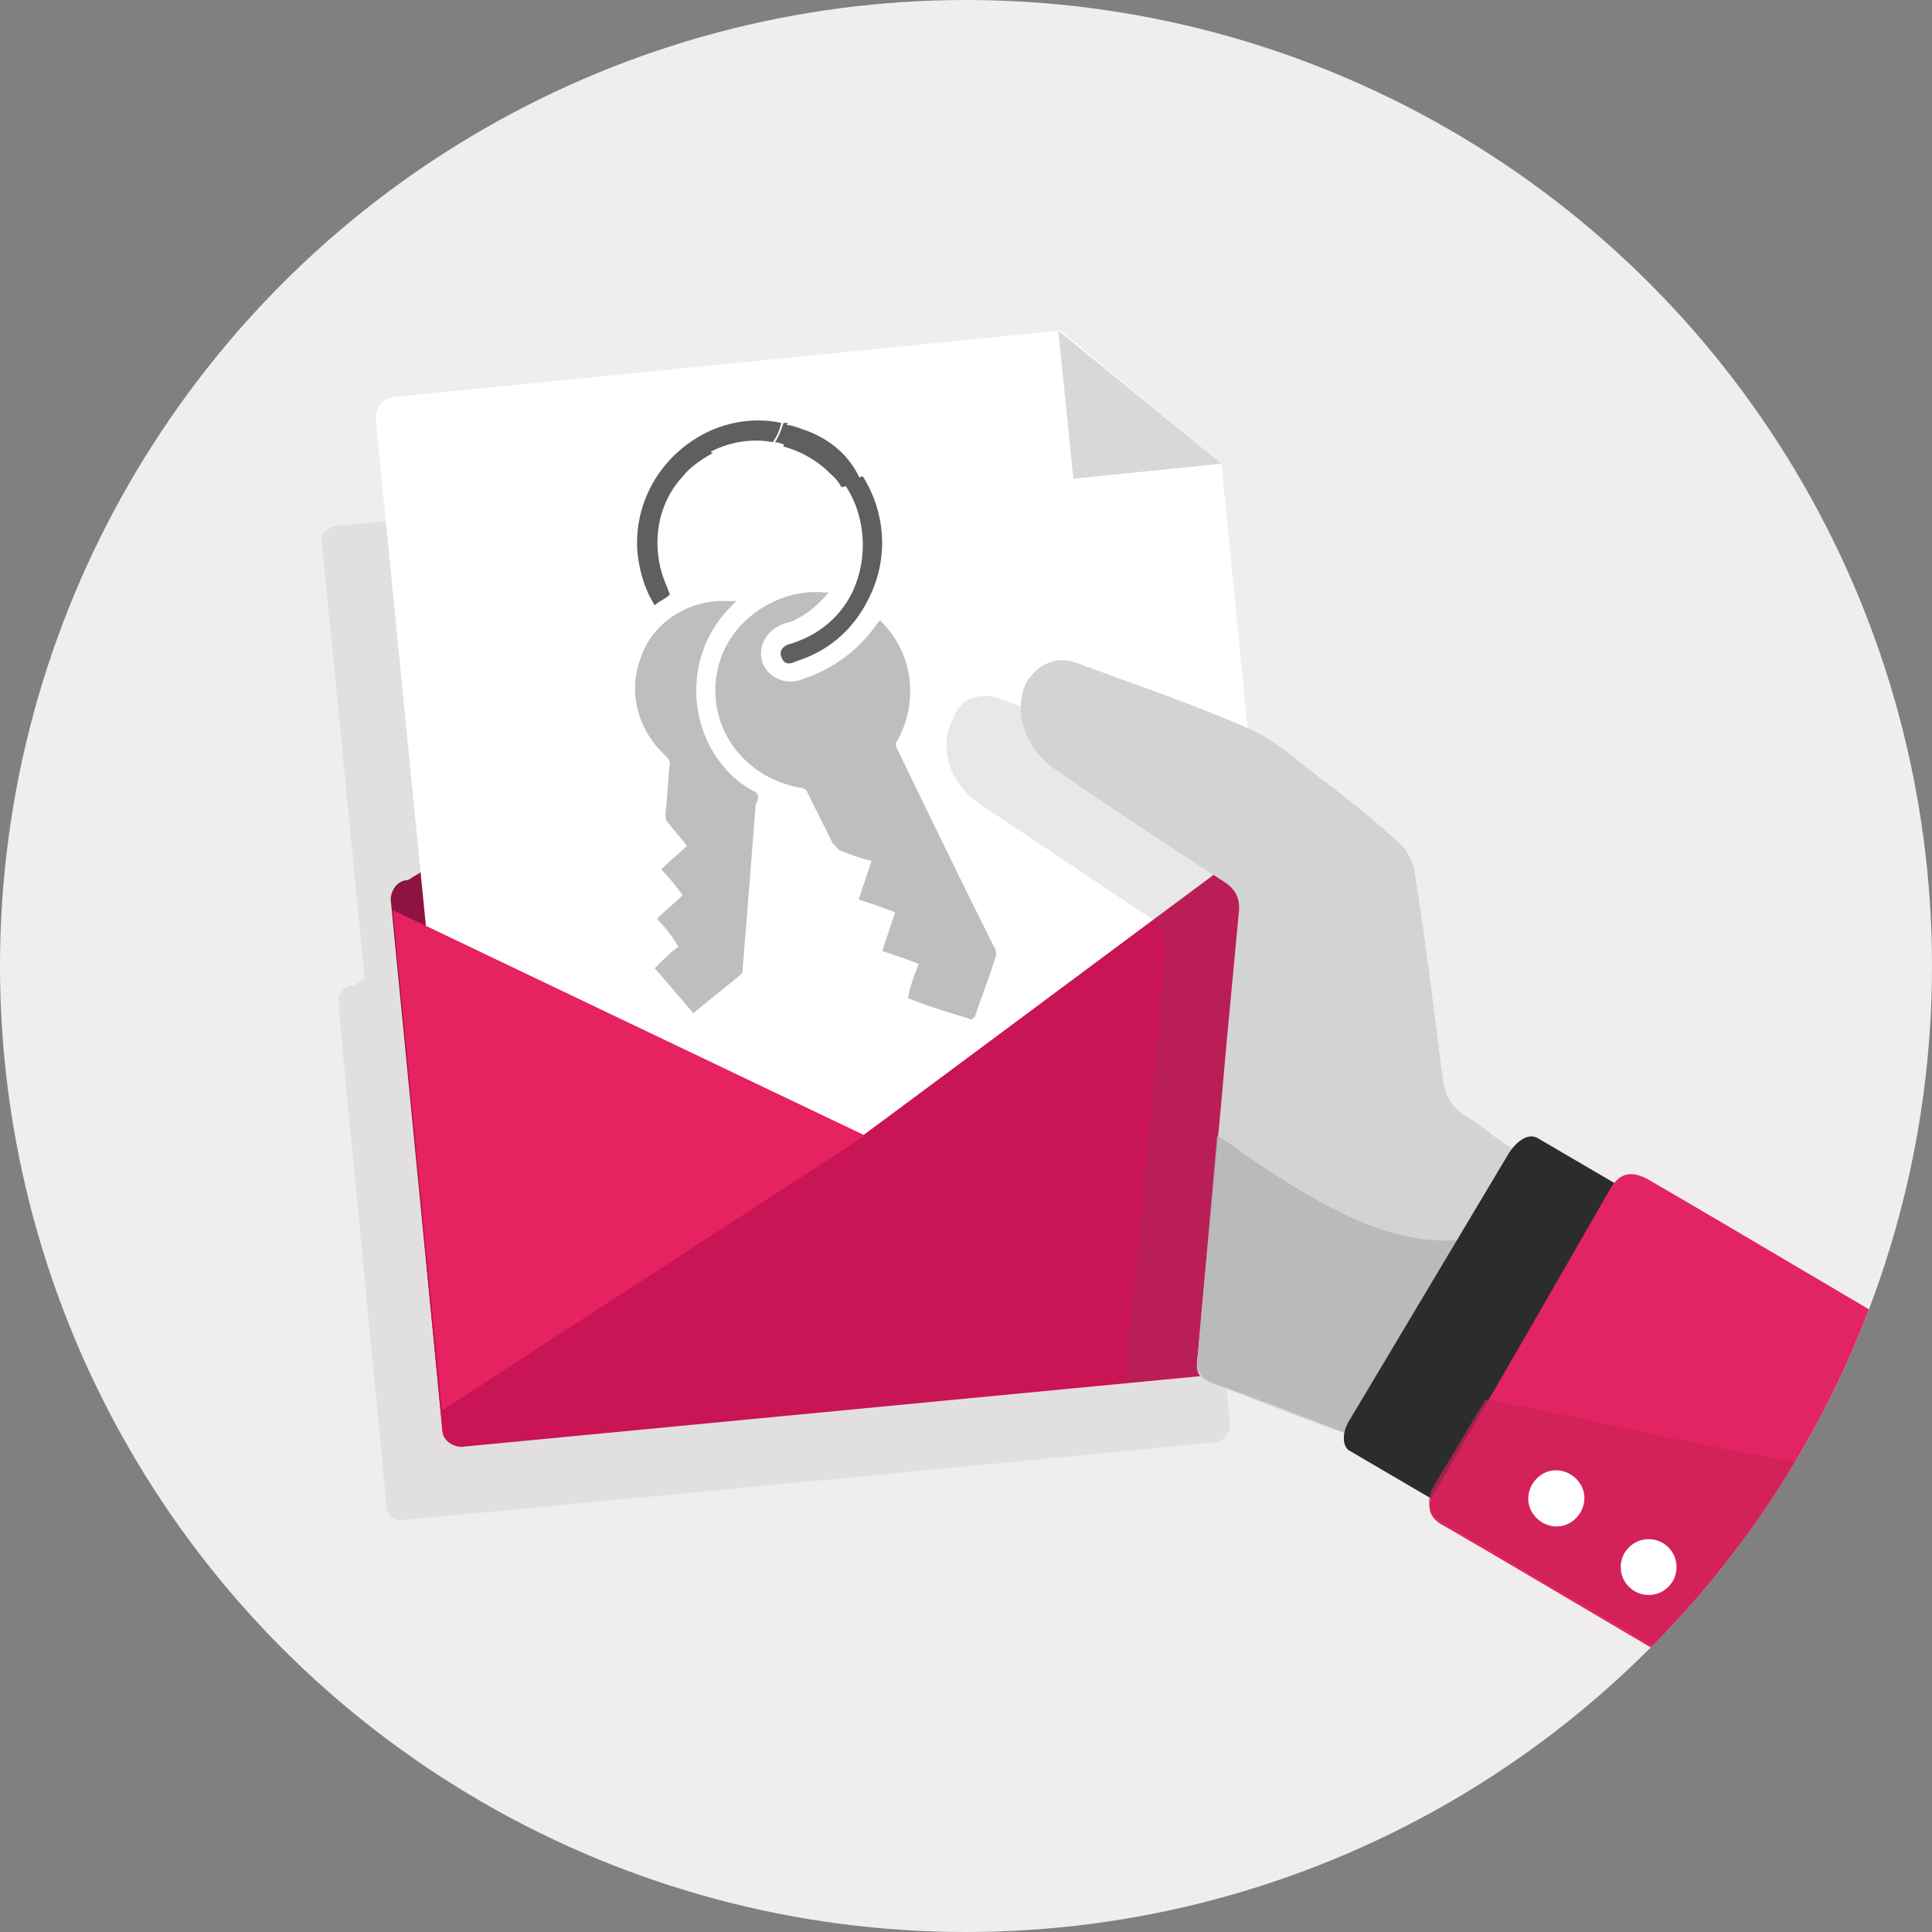 <?xml version="1.0" encoding="utf-8"?>
<!-- Generator: Adobe Illustrator 19.0.0, SVG Export Plug-In . SVG Version: 6.00 Build 0)  -->
<svg version="1.1" id="Calque_1" xmlns="http://www.w3.org/2000/svg" xmlns:xlink="http://www.w3.org/1999/xlink" x="0px" y="0px"
	 viewBox="0 0 90 90" style="enable-background:new 0 0 90 90;" xml:space="preserve">
<rect x="0" y="0" width="90" height="90" fill="#808080" stroke="none"/>
<style type="text/css">
	.st0{fill:#EFEEED;}
	.st1{clip-path:url(#XMLID_2_);}
	.st2{opacity:0.1;fill:#5F5F5F;enable-background:new    ;}
	.st3{fill:#8D1442;}
	.st4{fill:#FFFFFF;}
	.st5{opacity:0.8;fill:#AEAEAF;enable-background:new    ;}
	.st6{fill:#5F5F5F;}
	.st7{fill:#020304;fill-opacity:0;}
	.st8{fill:#C91456;}
	.st9{opacity:0.2;fill:#3D3D3D;enable-background:new    ;}
	.st10{fill:#E62261;}
	.st11{opacity:0.2;}
	.st12{opacity:0.7;fill:#5F5F5F;enable-background:new    ;}
	.st13{fill:#D3D3D3;}
	.st14{opacity:0.8;fill:#B4B4B4;enable-background:new    ;}
	.st15{fill:#2B2C2C;}
	.st16{fill:#E32462;}
	.st17{opacity:0.7;fill:#CC2057;enable-background:new    ;}
</style>
<g id="XMLID_15661_">
	<g id="XMLID_20251_">
		<circle id="SVGID_254_" class="st0" cx="45" cy="45" r="45"/>
	</g>
	<g id="XMLID_15662_">
		<defs>
			<circle id="XMLID_15663_" cx="45" cy="45" r="45"/>
		</defs>
		<clipPath id="XMLID_2_">
			<use xlink:href="#XMLID_15663_"  style="overflow:visible;"/>
		</clipPath>
		<g id="XMLID_15664_" class="st1">
			<path id="XMLID_20249_" class="st2" d="M57.3,66.3L55,43c0-0.5-0.4-0.8-0.9-0.7l-0.3-0.1l-1.5-14.7l-7.2-5.9l-29.4,2.9
				c-0.5,0-0.8,0.5-0.7,0.9l2,20.2l-0.5,0.3c-0.5,0-0.8,0.4-0.7,0.9l0,0.4l0,0L18,70.1c0,0.5,0.4,0.8,0.9,0.7l21-2l16.6-1.6
				C57,67.2,57.3,66.8,57.3,66.3z"/>
			<g id="XMLID_16238_">
				<path id="XMLID_20247_" class="st3" d="M58.7,37.2l-20.3-8.1L19,41c-0.5,0-0.8,0.5-0.8,0.9l2.4,24.6c0,0.5,0.5,0.8,0.9,0.8
					l39.7-3.8c0.5,0,0.8-0.5,0.8-0.9L59.7,38C59.6,37.5,59.2,37.1,58.7,37.2z"/>
				<path id="XMLID_20102_" class="st4" d="M56.9,21.6l3.5,35.4c0,0.5-0.3,0.9-0.8,1l-37.1,3.7c-0.5,0-0.9-0.3-0.9-0.8l-4.1-41.4
					c0-0.5,0.3-0.9,0.8-1l31.1-3.1L56.9,21.6z"/>
				<g id="XMLID_17946_">
					<path id="XMLID_20091_" class="st5" d="M41.8,34.9c-0.1-0.2-0.1-0.3,0-0.4c0.4-0.7,0.6-1.5,0.6-2.3c0-1.3-0.5-2.4-1.4-3.3
						C41,28.9,40.9,29,40.9,29c-0.9,1.3-2.1,2.2-3.7,2.7c-0.7,0.2-1.5-0.2-1.7-0.9c-0.2-0.7,0.2-1.4,0.9-1.7
						c0.2-0.1,0.4-0.1,0.6-0.2c0.6-0.3,1.1-0.7,1.6-1.3c-0.1,0-0.2,0-0.2,0c-2-0.2-4.1,1.1-4.8,3c-1,2.8,0.8,5.6,3.7,6.1
						c0.1,0,0.3,0.1,0.3,0.2c0.4,0.8,0.8,1.6,1.2,2.4c0.1,0.1,0.2,0.2,0.3,0.3c0.5,0.2,1,0.4,1.5,0.5c-0.2,0.6-0.4,1.2-0.6,1.8
						c0.6,0.2,1.2,0.4,1.7,0.6c-0.2,0.6-0.4,1.2-0.6,1.8c0.6,0.2,1.2,0.4,1.7,0.6c-0.2,0.5-0.4,1-0.5,1.6c1,0.4,2,0.7,3,1
						c0-0.1,0.1-0.1,0.1-0.1c0.3-0.9,0.7-1.9,1-2.9c0-0.1,0-0.3-0.1-0.4C44.8,41.1,43.3,38,41.8,34.9z"/>
					<path id="XMLID_20081_" class="st5" d="M35.2,36.9c-0.6-0.3-1.1-0.7-1.5-1.2c-1.6-1.9-1.7-4.8-0.2-6.8c0.2-0.3,0.5-0.6,0.8-0.9
						c-0.1,0-0.3,0-0.4,0c-1.7-0.1-3.4,0.9-4,2.5c-0.7,1.7-0.2,3.5,1.1,4.7c0.1,0.1,0.2,0.2,0.2,0.4c-0.1,0.8-0.1,1.5-0.2,2.3
						c0,0.1,0,0.3,0.1,0.4c0.3,0.4,0.6,0.7,0.9,1.1c-0.4,0.4-0.8,0.7-1.2,1.1c0.4,0.4,0.7,0.8,1,1.2c-0.4,0.4-0.8,0.7-1.2,1.1
						c0.4,0.4,0.7,0.8,1,1.3c-0.4,0.3-0.7,0.6-1.1,1c0.6,0.7,1.2,1.4,1.8,2.1c0.7-0.6,1.5-1.2,2.2-1.8c0.1-0.1,0.1-0.2,0.1-0.3
						c0.2-2.5,0.4-5,0.6-7.6C35.4,37.1,35.3,37,35.2,36.9z"/>
					<path id="XMLID_19148_" class="st6" d="M32.3,20.5c-1.7,1.1-2.8,3.1-2.6,5.3c0.1,0.8,0.3,1.6,0.8,2.4c0.2-0.2,0.5-0.3,0.7-0.5
						c0-0.1-0.1-0.2-0.1-0.3c-0.8-1.7-0.6-3.8,0.7-5.2c0.4-0.5,0.9-0.8,1.4-1.1c0,0,0,0,0,0C32.8,20.9,32.6,20.7,32.3,20.5z"/>
					<path id="XMLID_18421_" class="st6" d="M39.3,22.5c1,1.4,1.2,3.4,0.4,5.1c-0.6,1.2-1.6,2-2.9,2.4c-0.4,0.1-0.5,0.4-0.4,0.6
						c0.1,0.3,0.3,0.4,0.7,0.2c1.6-0.5,2.8-1.6,3.5-3.2c0.8-1.8,0.6-3.8-0.4-5.4c0,0-0.1,0-0.1,0C40,22.3,39.7,22.4,39.3,22.5z"/>
					<path id="XMLID_17966_" class="st6" d="M36.7,19.7c-0.1,0-0.1,0-0.2,0c-0.1,0.3-0.2,0.6-0.4,0.9c0.2,0,0.3,0.1,0.5,0.1
						c0-0.1,0-0.2,0-0.3C36.6,20.1,36.6,19.9,36.7,19.7z"/>
					<path id="XMLID_17965_" class="st6" d="M37.4,20c-0.3-0.1-0.5-0.2-0.8-0.2c-0.1,0.2-0.1,0.4-0.1,0.7c0,0.1,0,0.2,0,0.3
						c0.7,0.2,1.3,0.5,1.9,1c0.3,0.3,0.6,0.5,0.8,0.9c0.4-0.1,0.6-0.2,0.8-0.3c0,0,0.1,0,0.1,0C39.6,21.2,38.6,20.4,37.4,20z"/>
					<path id="XMLID_17964_" class="st6" d="M32.3,20.5c0.2,0.2,0.5,0.4,0.7,0.6c0,0,0,0,0,0c0.9-0.5,2-0.7,3-0.5
						c0.2-0.3,0.3-0.5,0.4-0.9C35,19.4,33.5,19.7,32.3,20.5z"/>
				</g>
				<path id="XMLID_17519_" class="st7" d="M36.3,53.7l22.4-16.5l0.3,3L41,53.3L36.3,53.7z"/>
				<path id="XMLID_16253_" class="st8" d="M20.6,66.6c0,0.5,0.5,0.8,0.9,0.8l39.7-3.8c0.5,0,0.8-0.5,0.8-0.9l-2.3-24.2L40.2,52.9
					L18.3,42.4L20.6,66.6z"/>
				<path id="XMLID_16244_" class="st9" d="M56.9,21.6L50,22.3l-0.7-6.9L56.9,21.6z"/>
				<path id="XMLID_16241_" class="st10" d="M18.3,42.4l2.3,23.3l19.7-12.8L18.3,42.4z"/>
				<polygon id="XMLID_16240_" class="st8" points="59.7,38.4 40.2,52.9 62,61.7 				"/>
			</g>
			<g id="XMLID_15702_" class="st11">
				<path id="XMLID_15703_" class="st12" d="M60.5,62c0.6-3.2,2.2-6.1,4.6-8.1c-0.1-0.1-0.2-0.1-0.3-0.2c-0.7-0.4-1-1-1.1-1.8
					c-0.4-3.2-0.8-6.4-1.3-9.6c-0.1-0.5-0.4-1-0.8-1.4c-1.1-1-2.3-1.9-3.4-2.8c-1.1-0.9-2.2-1.9-3.4-2.4c-2.6-1.2-5.4-2.1-8.1-3.1
					c-0.5-0.2-0.9-0.3-1.6,0c-0.4,0.2-0.6,0.6-0.7,0.9c-0.7,1.3-0.2,3,1.3,4c2.6,1.7,5.2,3.5,7.8,5.2c0.6,0.4,0.8,0.9,0.8,1.6
					c-0.2,2.1-0.4,4.3-0.6,6.4c-0.4,4.7-0.8,8.8-1.3,13.6c0,0,0,0,0,0.1c1.6-0.2,2.2-0.2,3.6-0.3c1.4-0.1,2.8-0.3,4.3-0.4
					C60.4,63.1,60.4,62.5,60.5,62z"/>
			</g>
			<g id="XMLID_15665_">
				<path id="XMLID_15680_" class="st13" d="M48.8,30.9c0.4-0.2,0.9-0.2,1.4,0c2.7,1,5.4,1.9,8.1,3.1c1.3,0.6,2.3,1.6,3.4,2.4
					c1.2,0.9,2.3,1.8,3.4,2.8c0.4,0.3,0.7,0.9,0.8,1.4c0.5,3.2,0.9,6.4,1.3,9.6c0.1,0.8,0.4,1.4,1.1,1.8c0.7,0.4,1.3,1,2,1.4
					c0.5,0.3,0.6,0.7,0.3,1.2c-2.1,4-4.2,8-6.3,12c-0.1,0.2-0.7,0.4-1,0.4c-2.3-0.8-4.6-1.7-6.9-2.6c-0.7-0.2-0.7-0.7-0.6-1.3
					c0.4-4.7,0.9-9.4,1.3-14.1c0.2-2.1,0.4-4.3,0.6-6.4c0.1-0.7-0.1-1.2-0.8-1.6c-2.6-1.7-5.2-3.4-7.8-5.2c-1.4-1-1.9-2.7-1.3-4
					C48.1,31.4,48.3,31.1,48.8,30.9z"/>
				<path id="XMLID_15679_" class="st14" d="M64.2,66.6c1.6-3,3.2-6,4.8-9c-3.9,0.9-7.7-1.6-11-3.8c-0.4-0.3-0.8-0.6-1.3-0.9
					c-0.3,3.4-0.6,6.8-0.9,10.2c-0.1,0.6,0,1,0.6,1.3c2.3,0.8,4.6,1.7,6.9,2.6C63.5,67,64.1,66.8,64.2,66.6z"/>
				<path id="XMLID_15677_" class="st15" d="M62.9,67.6c-0.4-0.2-0.4-0.9,0-1.5l7.4-12.4c0.4-0.6,0.9-0.9,1.3-0.7l4.1,2.4
					c0.4,0.2,0.4,0.9,0,1.5l-7.4,12.4c-0.4,0.6-0.9,0.9-1.3,0.7L62.9,67.6z"/>
				<path id="XMLID_15671_" class="st16" d="M93.4,64.9c-0.1,0.3-0.1,0.7-0.3,1.1c-2.7,4.7-5.5,9.4-8.2,14.1
					c-0.4,0.7-0.9,0.8-1.6,0.4c-3.3-1.9-12.7-7.5-16-9.4c-0.8-0.4-0.9-1-0.4-1.7c2.7-4.6,5.4-9.3,8.1-14c0.4-0.7,0.9-0.9,1.7-0.5
					c3.3,1.9,12.7,7.5,16,9.4C92.9,64.5,93.1,64.6,93.4,64.9z"/>
				<path id="XMLID_15669_" class="st17" d="M84.9,80c2.2-3.8,4.4-7.5,6.5-11.3c-7.5,0.1-14.9-2.2-22.2-3.5c0,0,0,0,0,0
					c-0.8,1.3-1.6,2.7-2.4,4c-0.4,0.7-0.3,1.3,0.4,1.7c3.3,1.9,12.7,7.5,16,9.4C84,80.9,84.5,80.8,84.9,80z"/>
				<path id="XMLID_15668_" class="st4" d="M73.2,70.9c-0.6,0.4-1.4,0.2-1.8-0.4c-0.4-0.6-0.2-1.4,0.4-1.8c0.6-0.4,1.4-0.2,1.8,0.4
					C74,69.7,73.8,70.5,73.2,70.9z"/>
				<circle id="XMLID_15666_" class="st4" cx="76.8" cy="73" r="1.3"/>
			</g>
		</g>
	</g>
</g>
</svg>
